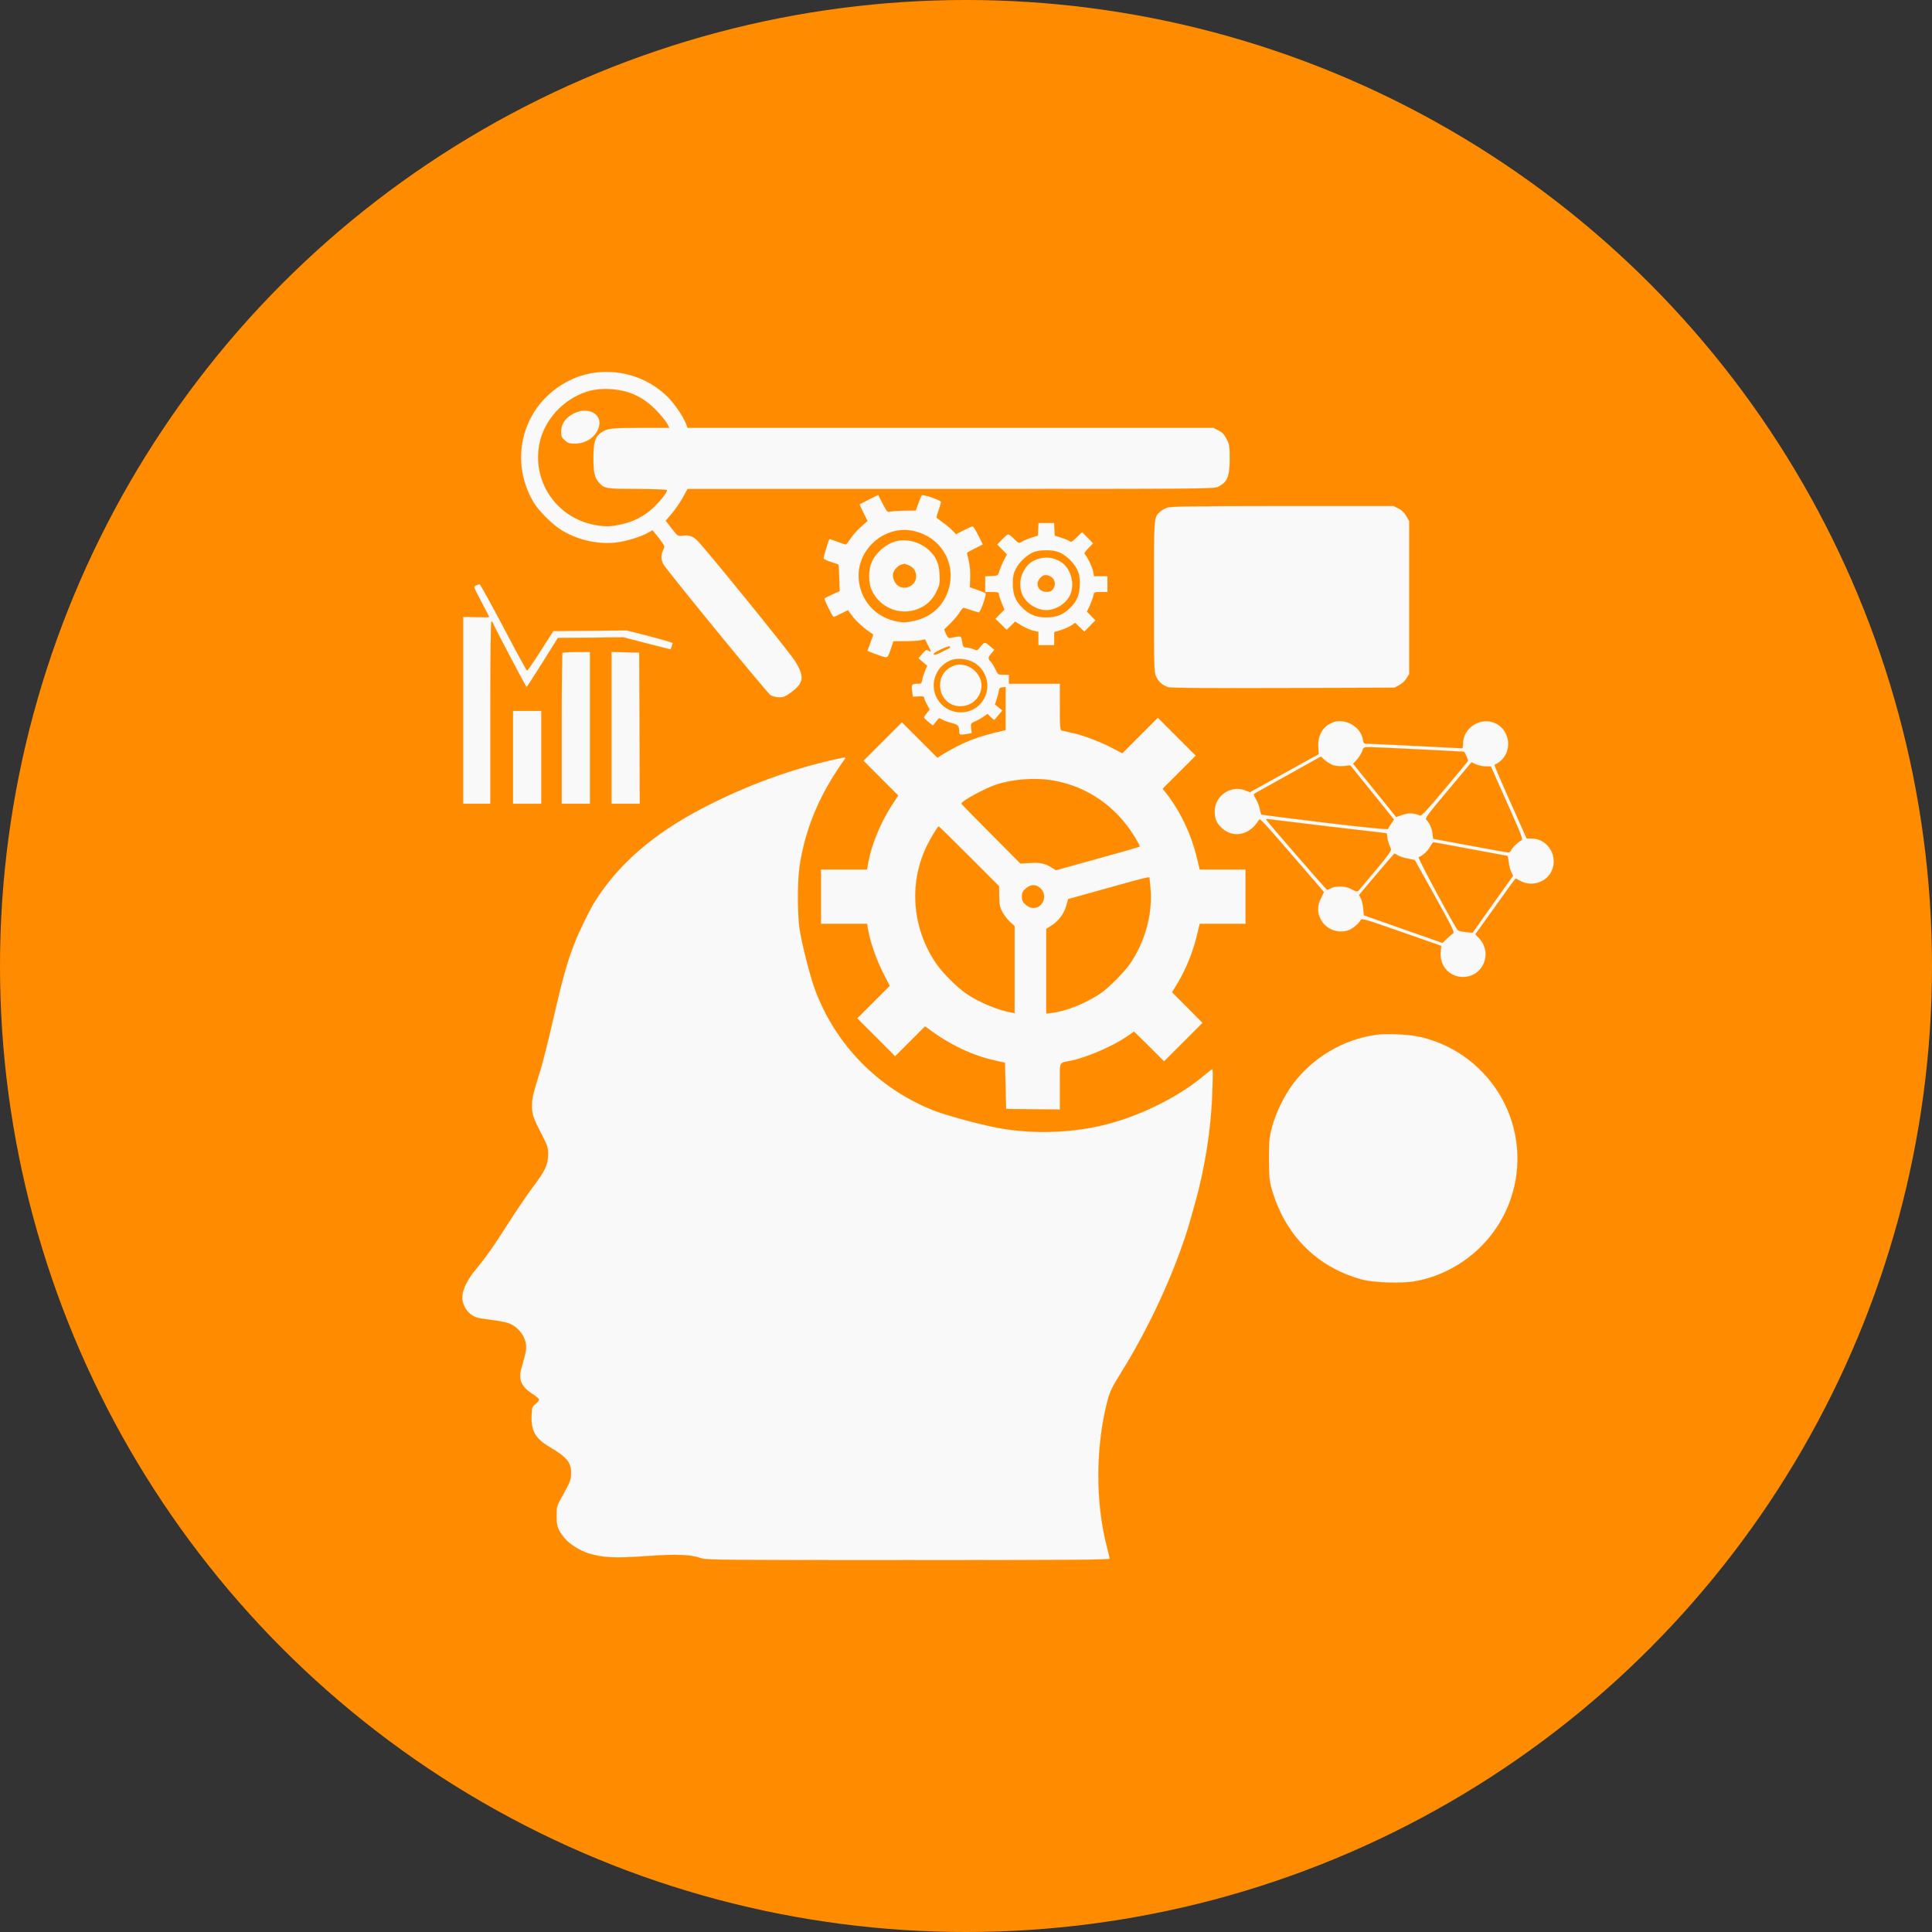 <?xml version="1.0" encoding="UTF-8" standalone="no"?>
<svg
   height="1706.24pt"
   preserveAspectRatio="xMidYMid"
   version="1.0"
   viewBox="0 0 1706.24 1706.24"
   width="1706.24pt"
   id="svg15"
   xmlns="http://www.w3.org/2000/svg"
   xmlns:svg="http://www.w3.org/2000/svg">
  <rect x="0" y="0" width="1706.24" height="1706.24" fill="#333333" stroke="none"/>
  <defs
     id="defs15" />
  <circle
     cx="853.12"
     cy="853.12"
     r="853.12"
     fill="#FFFFFF"
     id="circle1"
     style="fill:#ff8c00;fill-opacity:1" />
  <g
     fill="#FFFFFF"
     stroke="#FF8c00FF"
     transform="matrix(0.1,0,0,-0.1,250.038,1377.845)"
     id="g15"
     style="fill:#f9f9f9">
    <path
       d="m 2763,10489 c -248,-29 -479,-196 -587,-422 -111,-233 -98,-498 35,-724 48,-80 171,-202 254,-251 147,-87 325,-125 485,-104 92,13 206,48 274,86 l 38,21 29,-35 c 17,-19 41,-51 55,-72 24,-34 25,-38 10,-67 -21,-40 -20,-89 3,-128 43,-69 916,-1136 945,-1154 19,-11 50,-19 77,-19 40,0 56,7 107,45 112,82 119,140 31,279 -59,92 -818,1026 -869,1069 -38,33 -68,41 -123,35 -42,-5 -42,-4 -95,63 l -53,69 55,64 c 30,36 74,99 96,140 l 42,76 h 2324 c 2260,0 2326,1 2362,19 82,42 102,90 102,249 0,109 -2,123 -27,173 -22,42 -38,59 -73,77 l -44,22 H 5894 3572 l -16,42 c -27,65 -99,171 -159,231 -165,164 -399,244 -634,216 z m 252,-166 c 101,-25 192,-79 275,-163 41,-42 85,-95 98,-118 l 23,-42 h -254 c -262,0 -295,-4 -351,-43 -51,-36 -66,-86 -66,-225 0,-131 11,-175 53,-220 46,-49 58,-51 336,-52 168,-1 261,-5 261,-11 0,-21 -60,-97 -124,-157 -78,-73 -179,-124 -288,-146 -95,-20 -136,-20 -231,-2 -336,65 -552,388 -482,721 43,206 209,387 417,454 94,31 219,32 333,4 z"
       id="path1"
       style="fill:#f9f9f9" />
    <path
       d="m 2555,10121 c -67,-39 -100,-90 -100,-154 0,-42 4,-52 33,-78 28,-25 40,-29 89,-29 100,0 190,63 213,150 32,118 -108,185 -235,111 z"
       id="path2"
       style="fill:#f9f9f9" />
    <path
       d="m 5175,9368 c -44,-22 -81,-42 -83,-43 -2,-2 13,-35 33,-75 l 36,-72 -60,-54 c -33,-30 -75,-77 -92,-104 -18,-28 -36,-50 -40,-50 -5,0 -39,11 -75,25 -37,14 -68,24 -69,23 -11,-17 -55,-163 -52,-172 3,-7 33,-21 66,-31 34,-10 64,-21 65,-24 2,-3 6,-57 7,-120 l 4,-113 -65,-29 c -35,-16 -66,-32 -69,-34 -7,-7 71,-165 81,-165 5,0 35,13 67,30 l 59,29 38,-51 c 36,-48 105,-110 163,-148 l 23,-16 -26,-72 -26,-72 33,-13 c 17,-8 56,-22 86,-32 62,-20 60,-22 91,70 l 20,60 h 97 c 54,0 117,4 140,8 l 42,9 25,-51 c 31,-61 32,-65 6,-49 -18,12 -24,9 -55,-27 l -35,-40 39,-33 39,-33 -18,-42 c -10,-23 -22,-59 -25,-79 -7,-36 -9,-38 -46,-38 -47,0 -52,-9 -44,-68 l 6,-47 50,3 c 36,3 49,0 49,-10 0,-7 11,-34 25,-60 l 25,-47 -25,-29 c -14,-17 -25,-34 -25,-39 0,-5 18,-24 39,-41 l 40,-32 27,35 c 26,34 28,35 50,20 13,-8 49,-22 81,-30 63,-17 73,-26 73,-72 0,-36 5,-38 74,-26 l 38,6 -5,44 c -4,43 -4,44 32,59 20,8 53,27 74,41 l 38,26 29,-28 c 16,-16 31,-27 33,-24 1,2 18,22 36,43 l 33,40 -32,26 -33,27 16,49 c 9,27 17,60 19,74 2,19 10,26 31,28 l 27,3 v -190 -191 l -27,-6 c -222,-50 -346,-99 -517,-201 l -58,-36 -157,157 -156,156 -170,-170 -170,-170 153,-153 154,-154 -57,-87 c -96,-147 -178,-345 -207,-501 l -11,-65 h -204 -203 v -240 -240 h 203 204 l 11,-64 c 20,-106 72,-254 132,-373 l 57,-111 -144,-144 -143,-143 167,-167 168,-168 132,132 132,132 33,-24 c 188,-140 391,-236 592,-279 l 81,-18 5,-204 5,-204 238,-3 237,-2 v 205 c 0,232 -12,203 95,225 144,30 371,128 495,213 l 65,45 133,-131 132,-132 170,170 170,170 -134,135 -135,135 54,90 c 68,114 131,269 164,407 l 26,108 h 203 202 v 240 240 h -202 -203 l -26,108 c -47,195 -138,390 -250,539 l -51,66 146,146 146,146 -167,167 -168,168 -157,-157 -157,-157 -98,51 c -107,56 -263,114 -358,132 -33,7 -68,15 -77,17 -16,5 -18,24 -18,210 v 204 h -225 -225 v 40 40 h -48 c -48,0 -49,0 -72,50 -13,27 -32,57 -42,67 -24,22 -23,36 8,72 l 26,31 -33,27 c -52,45 -54,45 -88,3 -31,-39 -31,-39 -66,-24 -19,7 -46,14 -60,14 -27,0 -30,4 -40,63 -7,41 -6,41 -101,22 -17,-4 -25,4 -39,34 l -17,40 54,53 c 30,29 67,72 81,96 15,23 31,42 36,42 4,0 34,-9 66,-20 32,-11 63,-20 69,-20 15,0 71,160 60,169 -5,5 -38,18 -74,31 l -65,22 3,81 c 2,51 -2,108 -12,150 -9,38 -16,70 -16,72 0,3 32,21 70,40 l 70,35 -40,80 c -22,44 -45,80 -50,80 -6,0 -41,-15 -79,-34 l -68,-35 -34,35 c -19,19 -57,51 -86,71 -29,20 -53,39 -53,43 0,4 9,33 20,65 11,32 20,64 20,71 0,15 -159,69 -170,58 -4,-5 -18,-37 -30,-71 l -23,-63 -96,-1 c -53,-1 -109,-4 -126,-8 -29,-7 -31,-5 -70,70 l -40,77 z m 410,-283 c 217,-57 346,-260 301,-475 -35,-166 -152,-282 -321,-316 -60,-13 -88,-14 -136,-5 -180,31 -310,161 -341,339 -48,282 221,529 497,457 z m 295,-1033 c -7,-3 -38,-18 -68,-34 -37,-19 -59,-25 -65,-19 -7,7 14,22 64,45 47,22 75,31 78,23 2,-6 -2,-13 -9,-15 z m 226,-128 c 123,-76 150,-244 58,-354 -106,-126 -309,-104 -389,41 -66,123 -14,276 115,334 58,25 157,16 216,-21 z m 695,-1039 c 306,-53 563,-234 727,-510 23,-38 39,-71 37,-73 -2,-3 -170,-51 -372,-107 l -368,-102 -35,22 c -58,38 -106,48 -195,42 l -83,-5 -261,262 c -143,144 -261,264 -261,267 0,22 201,132 307,168 147,49 347,64 504,36 z m -742,-669 264,-264 1,-89 c 1,-75 5,-96 28,-139 15,-27 45,-67 67,-87 l 41,-37 v -385 -384 l -32,6 c -116,21 -277,88 -388,162 -81,53 -211,182 -270,267 -210,304 -246,694 -94,1023 34,74 104,191 114,191 3,0 124,-119 269,-264 z m 1592,-188 c 0,-2 4,-39 8,-83 22,-225 -40,-465 -171,-665 -53,-81 -194,-224 -273,-277 -127,-85 -301,-155 -420,-169 l -55,-7 v 374 374 l 47,30 c 62,40 110,104 130,175 l 16,58 341,95 c 306,86 374,103 377,95 z m -960,-97 c 62,-62 20,-171 -65,-171 -25,0 -45,9 -68,29 -27,24 -33,36 -33,71 0,35 6,47 33,71 44,40 93,40 133,0 z"
       id="path3"
       style="fill:#f9f9f9" />
    <path
       d="m 5417,9000 c -92,-24 -179,-97 -219,-185 -30,-68 -31,-181 -1,-247 77,-171 281,-240 444,-152 62,34 104,81 136,152 22,46 24,65 21,135 -4,98 -30,158 -95,218 -76,70 -193,102 -286,79 z m 107,-214 c 44,-18 66,-52 66,-99 0,-78 -94,-126 -159,-81 -30,21 -51,71 -44,106 6,33 46,75 76,81 12,2 23,5 25,6 1,0 18,-5 36,-13 z"
       id="path4"
       style="fill:#f9f9f9" />
    <path
       d="m 5921,7899 c -82,-33 -125,-101 -119,-190 10,-132 143,-207 265,-148 76,37 118,129 95,208 -31,103 -149,167 -241,130 z"
       id="path5"
       style="fill:#f9f9f9" />
    <path
       d="m 7807,9295 c -22,-7 -50,-24 -64,-37 -54,-49 -53,-36 -53,-750 0,-624 2,-665 19,-704 22,-47 59,-80 110,-95 24,-7 353,-9 1016,-7 l 980,3 41,22 c 23,12 53,39 65,60 l 24,38 v 675 675 l -25,45 c -18,32 -38,52 -70,68 l -44,22 h -981 c -804,-1 -987,-3 -1018,-15 z"
       id="path6"
       style="fill:#f9f9f9" />
    <path
       d="m 6668,9104 -3,-56 -58,-18 c -31,-10 -69,-26 -83,-35 -26,-17 -27,-16 -68,24 -23,23 -46,41 -52,41 -5,0 -30,-20 -54,-45 l -44,-45 43,-44 43,-43 -28,-54 c -15,-30 -33,-72 -39,-94 -12,-40 -12,-40 -69,-43 l -56,-3 v -69 -70 h 60 c 50,0 60,-3 60,-17 0,-10 12,-45 25,-78 l 25,-60 -40,-40 -40,-41 50,-49 50,-49 37,36 38,37 53,-34 c 30,-18 76,-39 103,-45 l 49,-12 v -59 -59 h 70 70 v 58 58 l 59,18 c 32,10 74,28 92,41 l 34,23 40,-39 41,-39 49,50 49,50 -37,38 -38,39 26,54 c 13,30 28,69 31,87 6,32 7,32 65,32 h 59 v 70 70 h -59 -59 l -7,37 c -7,41 -59,148 -76,158 -7,5 5,23 32,51 l 43,44 -49,50 -49,50 -48,-47 c -39,-39 -49,-44 -62,-34 -9,7 -41,21 -73,31 l -58,18 -3,56 -3,56 h -69 -69 z m 175,-200 c 60,-20 131,-84 165,-148 22,-43 27,-64 27,-131 0,-95 -22,-152 -82,-212 -62,-62 -124,-87 -213,-87 -89,0 -151,25 -213,87 -60,60 -82,117 -82,212 0,67 5,88 27,131 32,62 104,127 161,148 56,19 153,20 210,0 z"
       id="path7"
       style="fill:#f9f9f9" />
    <path
       d="m 6679,8846 c -64,-17 -105,-49 -139,-109 -36,-63 -41,-148 -11,-213 34,-75 126,-134 211,-134 85,0 177,59 211,134 43,94 9,227 -73,286 -56,41 -131,55 -199,36 z m 95,-157 c 32,-15 50,-57 37,-90 -14,-37 -36,-51 -77,-47 -71,6 -95,78 -42,128 25,23 46,25 82,9 z"
       id="path8"
       style="fill:#f9f9f9" />
    <path
       d="m 1703,8608 c -23,-11 -22,-12 47,-143 39,-73 70,-134 70,-136 0,-2 -52,-3 -115,-1 l -115,3 v -825 -826 h 120 120 v 805 c 0,488 4,805 9,805 5,0 11,-6 13,-12 5,-21 293,-568 298,-567 3,0 66,98 141,217 l 136,217 289,2 289,3 208,-54 209,-53 9,24 c 5,13 9,28 9,32 0,4 -91,31 -202,60 l -203,52 -325,-3 -324,-3 -112,-175 c -61,-96 -115,-174 -120,-174 -4,1 -98,173 -208,383 -111,209 -205,381 -211,380 -5,0 -20,-5 -32,-11 z"
       id="path9"
       style="fill:#f9f9f9" />
    <path
       d="m 2467,8013 c -4,-3 -7,-305 -7,-670 v -663 h 125 125 v 670 670 h -118 c -65,0 -122,-3 -125,-7 z"
       id="path10"
       style="fill:#f9f9f9" />
    <path
       d="m 2900,7350 v -670 h 125 125 l -2,668 -3,667 -122,3 -123,3 z"
       id="path11"
       style="fill:#f9f9f9" />
    <path
       d="m 2030,7090 v -410 h 125 125 v 410 410 h -125 -125 z"
       id="path12"
       style="fill:#f9f9f9" />
    <path
       d="m 9270,7399 c -88,-35 -134,-113 -128,-216 l 3,-65 -304,-168 -303,-168 -34,14 c -131,55 -277,-42 -277,-184 0,-63 16,-103 60,-144 102,-97 251,-66 329,67 11,20 16,14 393,-422 l 183,-213 -26,-52 c -33,-67 -34,-129 -3,-189 44,-83 141,-125 234,-100 41,11 99,57 119,94 9,16 39,8 361,-105 l 351,-123 -5,-51 c -13,-123 75,-223 195,-224 181,-1 269,214 141,346 l -30,31 176,246 c 96,136 177,247 180,247 2,0 19,-9 37,-19 97,-57 228,-20 278,79 66,130 -27,291 -169,293 l -49,1 -141,315 c -78,174 -141,322 -141,329 0,6 4,12 9,12 5,0 24,12 41,26 117,99 80,296 -66,344 -124,41 -264,-58 -264,-187 0,-23 -3,-43 -7,-43 -5,0 -183,9 -398,20 -214,11 -409,20 -431,20 -40,0 -42,1 -48,38 -18,113 -159,193 -266,151 z m 770,-239 c 212,-11 386,-20 387,-20 9,-1 41,-75 36,-83 -4,-7 -97,-119 -207,-250 -150,-179 -203,-236 -215,-231 -57,24 -97,26 -153,7 l -58,-20 -190,235 -190,235 34,37 c 18,21 39,54 46,74 11,36 12,36 68,36 31,0 230,-9 442,-20 z m -765,-140 c 23,-7 61,-10 94,-7 l 56,6 193,-239 192,-239 -24,-36 c -14,-20 -26,-41 -28,-47 -3,-7 -176,10 -556,55 -304,37 -556,69 -561,71 -5,3 -11,25 -15,48 -4,24 -19,63 -33,87 -24,42 -25,44 -7,55 11,6 145,81 299,167 l 280,156 36,-33 c 20,-17 53,-37 74,-44 z m 1345,-10 h 46 l 143,-321 c 127,-284 142,-323 127,-331 -33,-18 -85,-69 -91,-89 -4,-10 -15,-19 -25,-19 -10,0 -161,27 -336,60 -175,33 -321,60 -324,60 -4,0 -7,18 -8,40 -2,43 -30,108 -56,129 -13,11 12,46 192,260 l 207,247 40,-18 c 22,-9 60,-18 85,-18 z M 9231,6480 c 279,-33 509,-60 513,-60 3,0 6,-12 6,-27 1,-25 12,-62 34,-114 5,-12 -33,-64 -134,-185 -78,-93 -147,-175 -154,-182 -10,-10 -21,-8 -57,12 -52,30 -137,35 -183,11 -15,-8 -32,-15 -36,-15 -7,0 -532,605 -538,620 -1,4 8,6 20,4 13,-2 251,-31 529,-64 z m 1255,-200 c 175,-33 322,-60 325,-60 3,0 9,-24 12,-53 3,-29 13,-68 22,-88 l 17,-35 -179,-251 -178,-252 -60,6 c -33,3 -65,11 -71,17 -27,27 -356,640 -346,644 33,11 80,53 100,90 13,23 27,42 31,42 5,0 152,-27 327,-60 z m -642,-55 c 13,-9 52,-22 87,-29 l 63,-13 178,-319 c 155,-280 175,-320 160,-329 -9,-5 -34,-27 -55,-47 l -38,-37 -347,122 -347,122 -6,60 c -3,33 -13,73 -21,90 l -16,29 76,91 c 152,180 234,275 238,275 3,0 15,-7 28,-15 z"
       id="path13"
       style="fill:#f9f9f9" />
    <path
       d="m 4900,7078 c -400,-86 -804,-233 -1193,-435 -439,-229 -747,-496 -955,-828 -44,-70 -135,-255 -172,-350 -72,-181 -108,-310 -200,-709 -39,-170 -87,-361 -107,-425 -68,-220 -74,-246 -75,-311 -1,-81 8,-110 83,-255 55,-107 59,-119 59,-182 0,-89 -26,-144 -134,-287 -46,-61 -144,-206 -218,-321 -126,-199 -201,-305 -296,-419 -56,-67 -101,-155 -108,-210 -13,-89 48,-182 133,-205 21,-6 83,-15 138,-22 55,-6 122,-20 148,-31 66,-29 123,-95 137,-161 12,-54 10,-71 -36,-233 -29,-100 0,-164 102,-229 30,-19 54,-40 54,-47 0,-7 -14,-25 -31,-39 -30,-24 -32,-30 -35,-102 -5,-135 34,-204 158,-277 152,-89 192,-137 191,-230 -1,-61 -6,-76 -78,-205 -49,-88 -50,-92 -50,-175 0,-91 10,-120 67,-192 40,-52 138,-114 215,-138 125,-39 232,-44 517,-24 274,19 387,14 485,-21 38,-13 252,-15 1822,-15 1417,0 1779,3 1779,13 0,6 -11,53 -24,102 -104,396 -101,898 7,1302 21,76 40,115 115,235 219,352 413,754 547,1140 36,101 44,129 103,338 94,331 149,681 159,1015 6,196 6,200 -13,185 -10,-8 -46,-37 -79,-64 -226,-186 -571,-353 -875,-425 -305,-73 -655,-79 -960,-17 -167,34 -442,110 -541,150 -487,196 -860,578 -1042,1066 -44,119 -121,424 -138,550 -16,122 -16,398 0,520 47,339 176,649 397,958 19,25 16,26 -56,10 z"
       id="path14"
       style="fill:#f9f9f9" />
    <path
       d="m 9652,4640 c -289,-41 -557,-199 -733,-433 -77,-102 -152,-256 -186,-382 -24,-91 -27,-116 -27,-280 0,-151 4,-192 21,-255 115,-415 400,-704 801,-812 110,-29 354,-36 475,-14 385,73 707,349 836,718 216,618 -149,1283 -790,1438 -96,23 -300,34 -397,20 z"
       id="path15"
       style="fill:#f9f9f9" />
  </g>
</svg>
